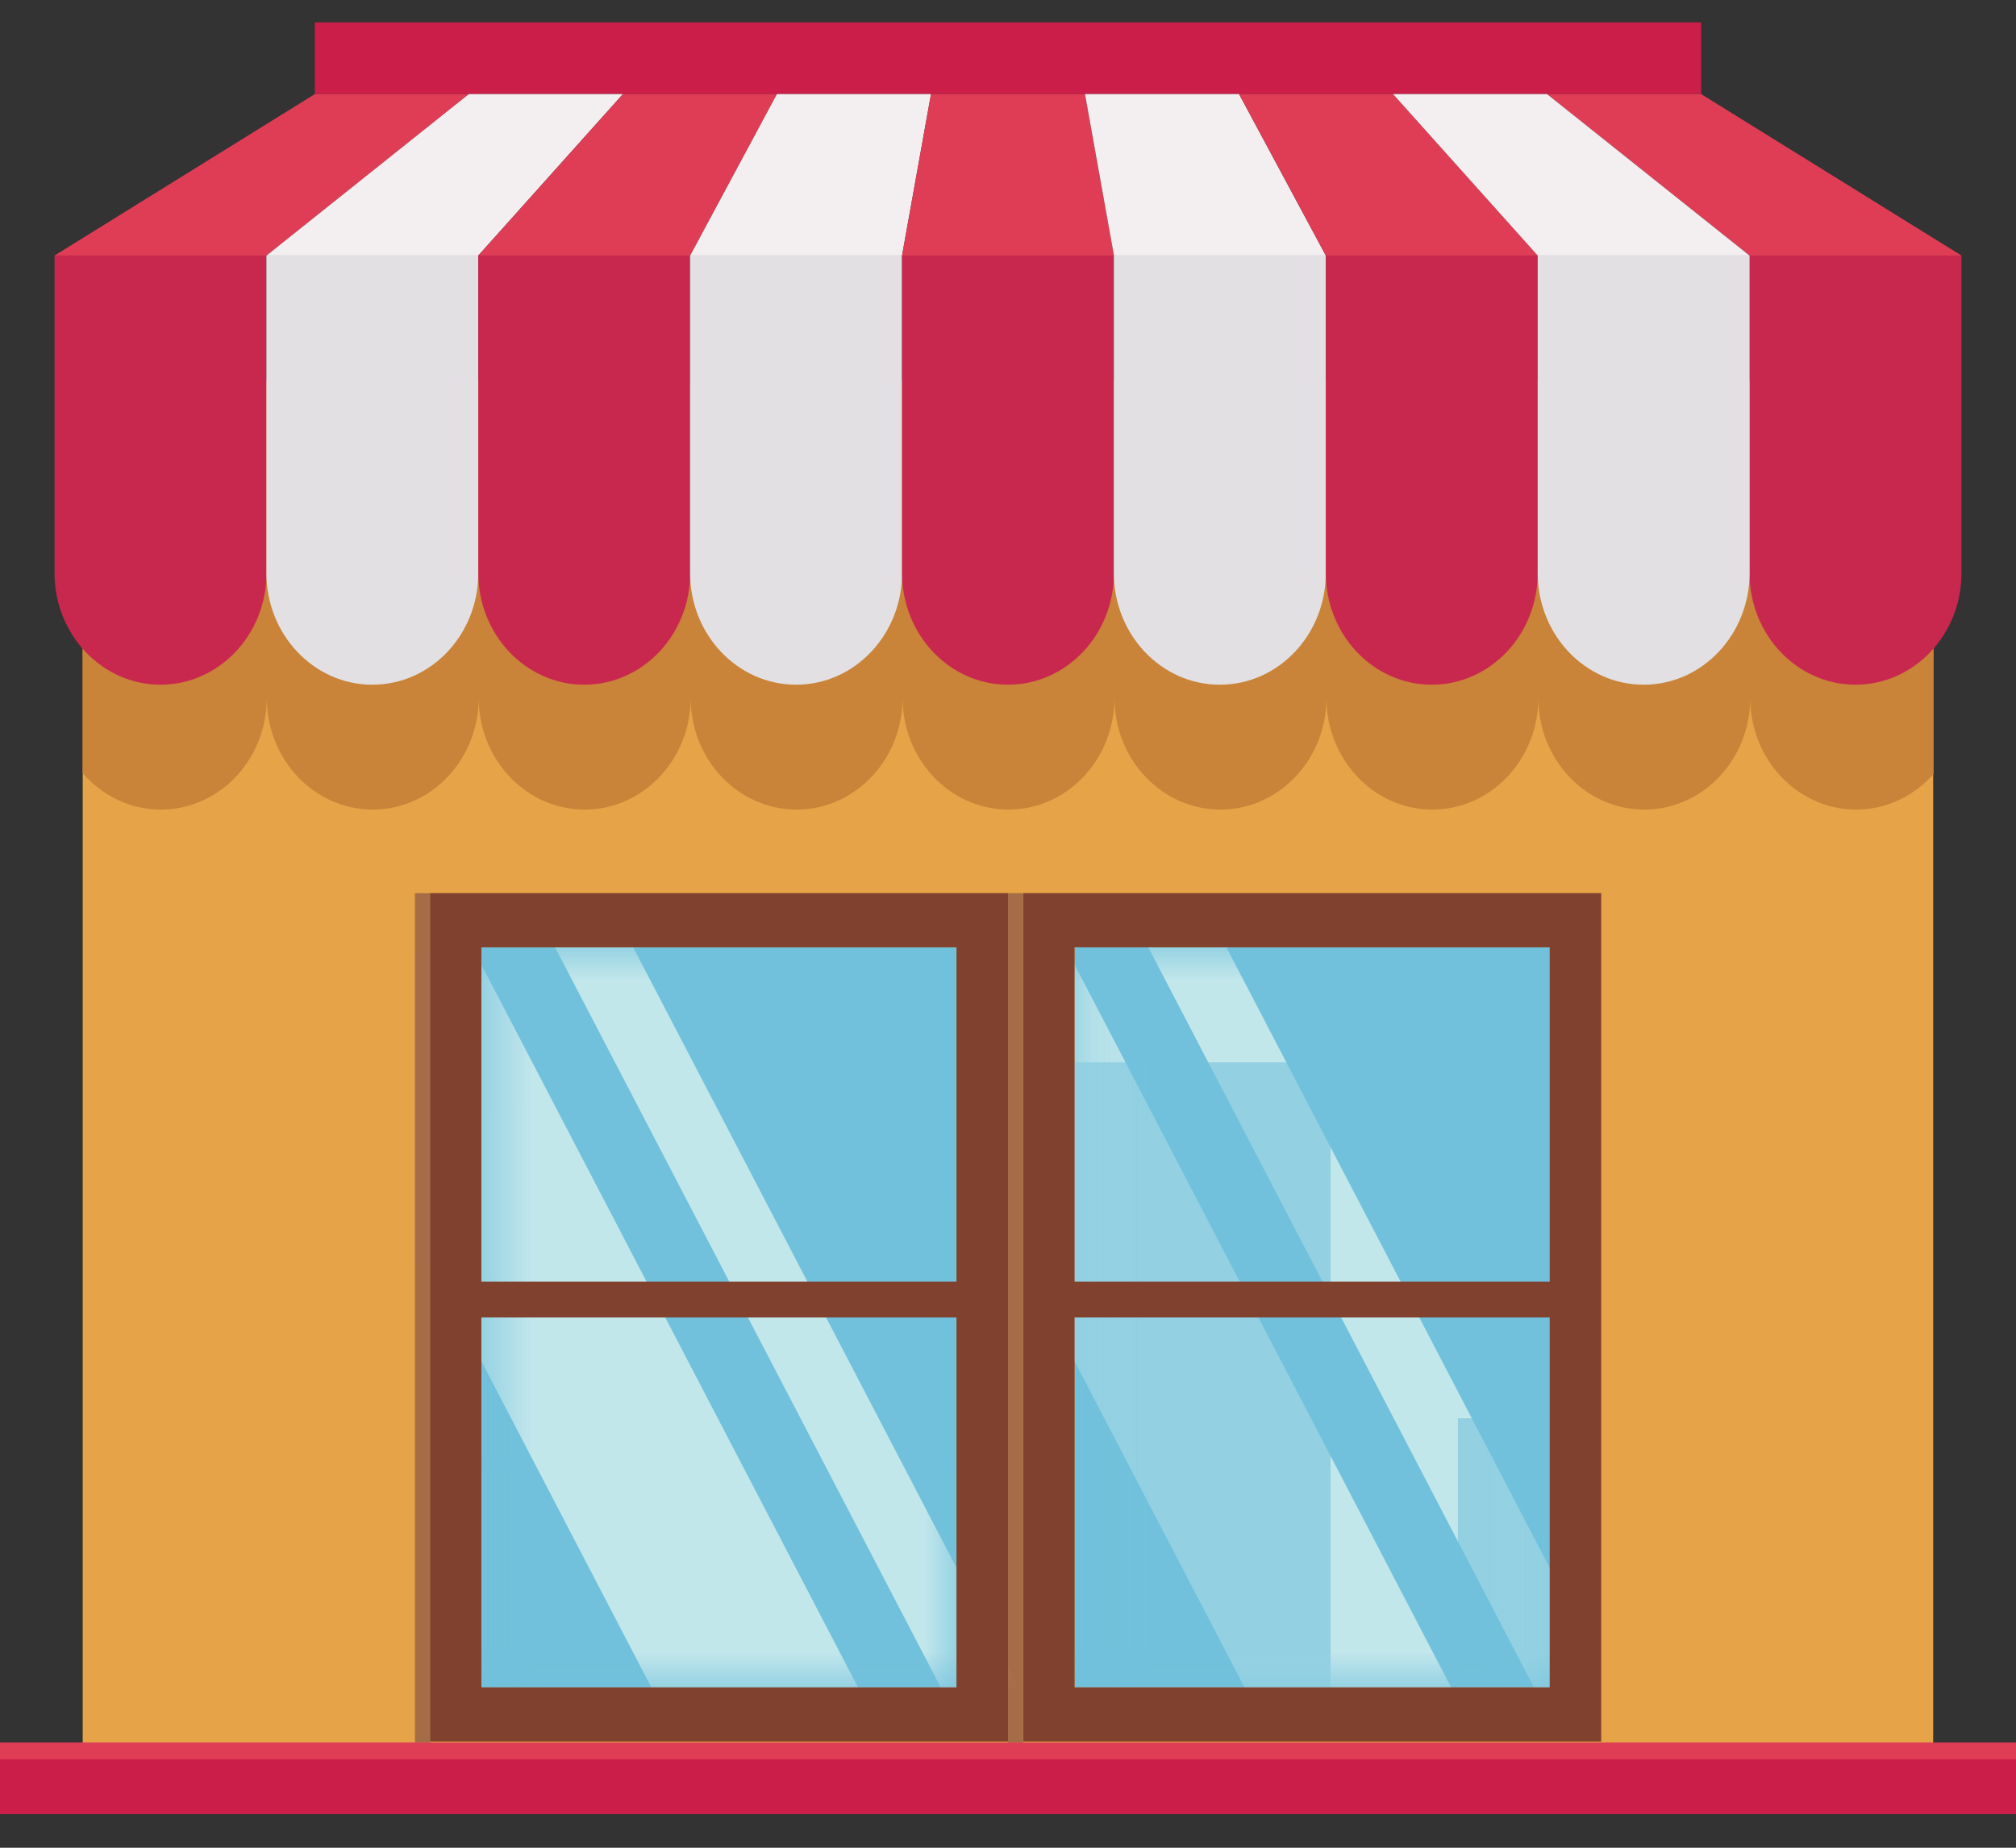 <svg width="36" height="33" viewBox="0 0 36 33" fill="none" xmlns="http://www.w3.org/2000/svg">
<rect x="0" y="0" width="36" height="33" fill="#333333" stroke="none"/>
<path d="M34.521 8.396H1.477V32.4H34.521V8.396Z" fill="#E6A347"/>
<path d="M27.674 30.136L27.674 16.92H19.189V30.136H27.674Z" fill="#71C1DC"/>
<mask id="mask0_9066_3888" style="mask-type:luminance" maskUnits="userSpaceOnUse" x="19" y="16" width="9" height="15">
<path d="M27.674 30.136L27.674 16.92H19.189V30.136H27.674Z" fill="white"/>
</mask>
<g mask="url(#mask0_9066_3888)">
<path opacity="0.8" d="M22.223 30.136H25.913L19.028 16.919H15.337L22.223 30.136Z" fill="#D6F0EF"/>
</g>
<mask id="mask1_9066_3888" style="mask-type:luminance" maskUnits="userSpaceOnUse" x="19" y="16" width="9" height="15">
<path d="M27.674 30.136L27.674 16.92H19.189V30.136H27.674Z" fill="white"/>
</mask>
<g mask="url(#mask1_9066_3888)">
<path opacity="0.8" d="M27.392 30.136H28.786L21.9 16.919H20.505L27.392 30.136Z" fill="#D6F0EF"/>
</g>
<mask id="mask2_9066_3888" style="mask-type:luminance" maskUnits="userSpaceOnUse" x="19" y="16" width="9" height="15">
<path d="M27.674 30.136L27.674 16.92H19.189V30.136H27.674Z" fill="white"/>
</mask>
<g mask="url(#mask2_9066_3888)">
<path opacity="0.6" d="M23.761 18.97H19.189V30.136H23.761V18.97Z" fill="#71C1DC"/>
</g>
<mask id="mask3_9066_3888" style="mask-type:luminance" maskUnits="userSpaceOnUse" x="19" y="16" width="9" height="15">
<path d="M27.674 30.136L27.674 16.92H19.189V30.136H27.674Z" fill="white"/>
</mask>
<g mask="url(#mask3_9066_3888)">
<path opacity="0.6" d="M27.673 25.33H26.033V30.136H27.673V25.33Z" fill="#71C1DC"/>
</g>
<path d="M18.271 15.951V31.104H28.593V15.951H18.271ZM19.189 30.136V23.529H27.673V22.89H19.189V16.919H27.673V30.136H19.189Z" fill="#80412F"/>
<path d="M17.999 31.121H18.27V15.952H17.999V31.121Z" fill="#A46D47"/>
<path d="M17.082 30.137L17.082 16.921H8.598L8.598 30.137H17.082Z" fill="#71C1DC"/>
<mask id="mask4_9066_3888" style="mask-type:luminance" maskUnits="userSpaceOnUse" x="8" y="16" width="10" height="15">
<path d="M17.082 30.137L17.082 16.921H8.598L8.598 30.137H17.082Z" fill="white"/>
</mask>
<g mask="url(#mask4_9066_3888)">
<path opacity="0.6" d="M17.08 26.24H8.596V30.138H17.08V26.24Z" fill="#71C1DC"/>
</g>
<mask id="mask5_9066_3888" style="mask-type:luminance" maskUnits="userSpaceOnUse" x="8" y="16" width="10" height="15">
<path d="M17.082 30.137L17.082 16.921H8.598L8.598 30.137H17.082Z" fill="white"/>
</mask>
<g mask="url(#mask5_9066_3888)">
<path opacity="0.6" d="M13.168 23.02H8.596V26.02H13.168V23.02Z" fill="#71C1DC"/>
</g>
<mask id="mask6_9066_3888" style="mask-type:luminance" maskUnits="userSpaceOnUse" x="8" y="16" width="10" height="15">
<path d="M17.082 30.137L17.082 16.921H8.598L8.598 30.137H17.082Z" fill="white"/>
</mask>
<g mask="url(#mask6_9066_3888)">
<path opacity="0.6" d="M13.168 19.795H8.596V22.796H13.168V19.795Z" fill="#71C1DC"/>
</g>
<mask id="mask7_9066_3888" style="mask-type:luminance" maskUnits="userSpaceOnUse" x="8" y="16" width="10" height="15">
<path d="M17.082 30.137L17.082 16.921H8.598L8.598 30.137H17.082Z" fill="white"/>
</mask>
<g mask="url(#mask7_9066_3888)">
<path opacity="0.6" d="M17.07 23.8H15.152V26.02H17.07V23.8Z" fill="#71C1DC"/>
</g>
<mask id="mask8_9066_3888" style="mask-type:luminance" maskUnits="userSpaceOnUse" x="8" y="16" width="10" height="15">
<path d="M17.082 30.137L17.082 16.921H8.598L8.598 30.137H17.082Z" fill="white"/>
</mask>
<g mask="url(#mask8_9066_3888)">
<path opacity="0.6" d="M17.07 21.373H15.152V23.592H17.07V21.373Z" fill="#71C1DC"/>
</g>
<mask id="mask9_9066_3888" style="mask-type:luminance" maskUnits="userSpaceOnUse" x="8" y="16" width="10" height="15">
<path d="M17.082 30.137L17.082 16.921H8.598L8.598 30.137H17.082Z" fill="white"/>
</mask>
<g mask="url(#mask9_9066_3888)">
<path opacity="0.8" d="M11.631 30.136H15.322L8.435 16.92H4.746L11.631 30.136Z" fill="#D6F0EF"/>
</g>
<mask id="mask10_9066_3888" style="mask-type:luminance" maskUnits="userSpaceOnUse" x="8" y="16" width="10" height="15">
<path d="M17.082 30.137L17.082 16.921H8.598L8.598 30.137H17.082Z" fill="white"/>
</mask>
<g mask="url(#mask10_9066_3888)">
<path opacity="0.8" d="M16.799 30.136H18.194L11.307 16.92H9.912L16.799 30.136Z" fill="#D6F0EF"/>
</g>
<path d="M7.678 15.951V31.104H18V15.951H7.678ZM8.596 30.136V23.529H17.08V22.89H8.596V16.919H17.08V30.136H8.596Z" fill="#80412F"/>
<path d="M7.409 31.121H7.679L7.679 15.952H7.409L7.409 31.121Z" fill="#A46D47"/>
<path d="M34.523 6.793H1.477V13.809C1.823 14.208 2.32 14.459 2.872 14.459C3.916 14.459 4.764 13.566 4.764 12.463C4.764 13.564 5.611 14.459 6.656 14.459C7.7 14.459 8.548 13.566 8.548 12.463C8.548 13.564 9.395 14.459 10.441 14.459C11.484 14.459 12.333 13.566 12.333 12.463C12.333 13.564 13.179 14.459 14.225 14.459C15.269 14.459 16.117 13.566 16.117 12.463C16.117 13.564 16.963 14.459 18.009 14.459C19.053 14.459 19.901 13.566 19.901 12.463C19.901 13.564 20.748 14.459 21.793 14.459C22.837 14.459 23.686 13.566 23.686 12.463C23.686 13.564 24.532 14.459 25.578 14.459C26.622 14.459 27.47 13.566 27.47 12.463C27.47 13.564 28.316 14.459 29.362 14.459C30.408 14.459 31.254 13.566 31.254 12.463C31.254 13.564 32.1 14.459 33.146 14.459C33.693 14.459 34.184 14.212 34.528 13.822V6.793H34.523Z" fill="#C98439"/>
<path d="M2.866 12.229C1.823 12.229 0.974 11.336 0.974 10.233V4.563H4.759V10.235C4.759 11.336 3.91 12.229 2.866 12.229Z" fill="#C9284E"/>
<path d="M6.649 12.229C5.605 12.229 4.757 11.336 4.757 10.233V4.563H8.541V10.235C8.541 11.336 7.695 12.229 6.649 12.229Z" fill="#E2E0E3"/>
<path d="M33.133 12.229C32.09 12.229 31.241 11.336 31.241 10.233V4.563H35.026V10.235C35.026 11.336 34.179 12.229 33.133 12.229Z" fill="#C9284E"/>
<path d="M10.433 12.229C9.389 12.229 8.541 11.336 8.541 10.233V4.563H12.325V10.235C12.325 11.336 11.477 12.229 10.433 12.229Z" fill="#C9284E"/>
<path d="M14.216 12.229C13.172 12.229 12.323 11.336 12.323 10.233V4.563H16.108V10.235C16.108 11.336 15.261 12.229 14.216 12.229Z" fill="#E2E0E3"/>
<path d="M18 12.229C16.956 12.229 16.108 11.336 16.108 10.233V4.563H19.892V10.235C19.892 11.336 19.044 12.229 18 12.229Z" fill="#C9284E"/>
<path d="M21.782 12.229C20.739 12.229 19.89 11.336 19.89 10.233V4.563H23.675V10.235C23.675 11.336 22.828 12.229 21.782 12.229Z" fill="#E2E0E3"/>
<path d="M25.567 12.229C24.523 12.229 23.675 11.336 23.675 10.233V4.563H27.459V10.235C27.459 11.336 26.612 12.229 25.567 12.229Z" fill="#C9284E"/>
<path d="M29.351 12.229C28.307 12.229 27.459 11.336 27.459 10.233V4.563H31.243V10.235C31.241 11.336 30.395 12.229 29.351 12.229Z" fill="#E2E0E3"/>
<path d="M36 31.229H0V32.4H36V31.229Z" fill="#CB1E48"/>
<path d="M36 31.121H0V31.422H36V31.121Z" fill="#DF3D55"/>
<path d="M30.377 0.4H5.623V1.68H30.377V0.4Z" fill="#CB1E48"/>
<path d="M8.373 1.68H5.623L0.974 4.564H4.759L8.373 1.68Z" fill="#DF3D55"/>
<path d="M11.124 1.68H8.373L4.759 4.564H8.541L11.124 1.68Z" fill="#F3EFF1"/>
<path d="M13.874 1.68H11.124L8.541 4.564H12.325L13.874 1.68Z" fill="#DF3D55"/>
<path d="M30.377 1.68H27.625L31.241 4.564H35.026L30.377 1.68Z" fill="#DF3D55"/>
<path d="M16.625 1.68H13.874L12.325 4.564H16.108L16.625 1.68Z" fill="#F3EFF1"/>
<path d="M19.375 1.68H16.625L16.108 4.564H19.892L19.375 1.68Z" fill="#DF3D55"/>
<path d="M22.126 1.68H19.375L19.892 4.564H23.675L22.126 1.68Z" fill="#F3EFF1"/>
<path d="M24.876 1.68H22.126L23.675 4.564H27.459L24.876 1.68Z" fill="#DF3D55"/>
<path d="M27.625 1.68H24.876L27.459 4.564H31.241L27.625 1.68Z" fill="#F3EFF1"/>
</svg>
